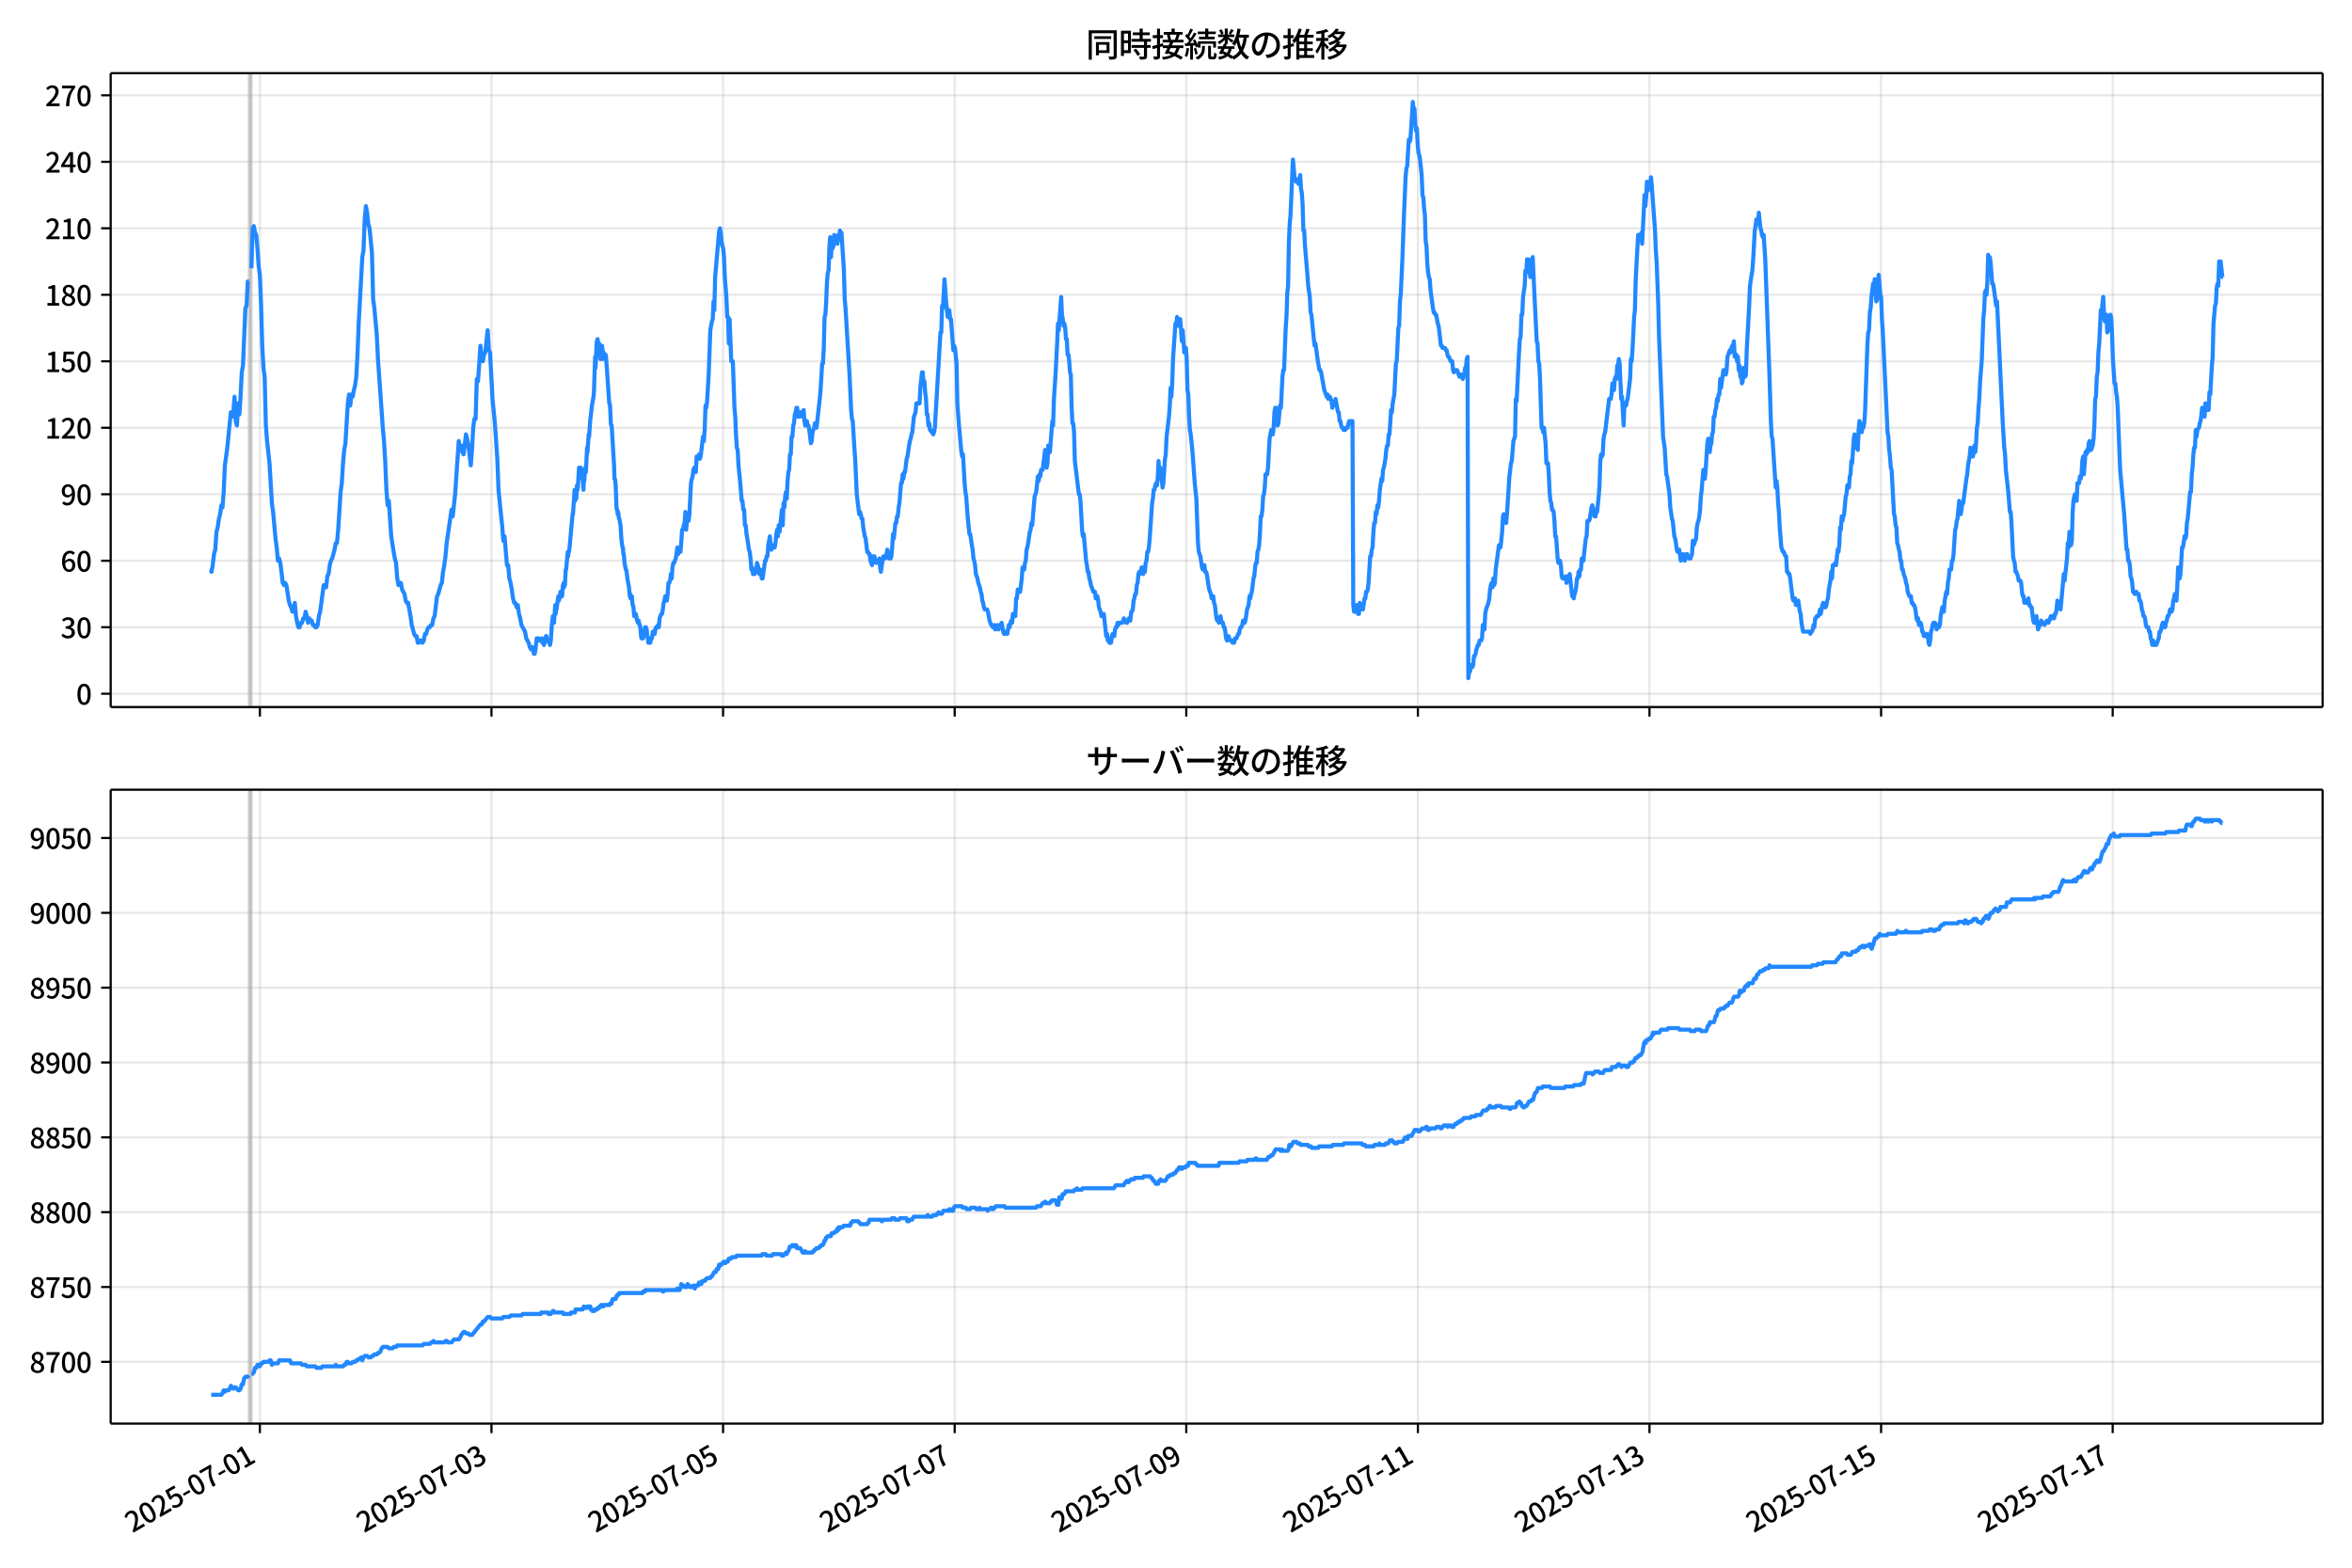 <!DOCTYPE svg  PUBLIC '-//W3C//DTD SVG 1.1//EN'  'http://www.w3.org/Graphics/SVG/1.1/DTD/svg11.dtd'>
<svg version="1.1" viewBox="0 0 864 576" xmlns="http://www.w3.org/2000/svg" xmlns:xlink="http://www.w3.org/1999/xlink">
 <defs>
  <style type="text/css">*{stroke-linejoin: round; stroke-linecap: butt}</style>
 </defs>
 <g id="aa">
  <g id="ab">
   <path d="m0 576h864v-576h-864z" fill="#fff"/>
  </g>
  <g id="ac">
   <g id="ad">
    <path d="m40.66 259.78h812.54v-232.9h-812.54z" fill="#fff"/>
   </g>
   <g id="ae">
    <path d="m91.474 259.78h.886v-232.9h-.886z" clip-path="url(#c)" fill="#808080" opacity=".3" stroke="#808080"/>
   </g>
   <g id="af">
    <g id="ag">
     <g id="ah">
      <path d="m95.462 259.78v-232.9" clip-path="url(#c)" fill="none" stroke="#b0b0b0" stroke-linecap="square" stroke-opacity=".3" stroke-width=".8"/>
     </g>
     <g id="ai">
      <defs>
       <path id="e" d="m0 0v3.5" stroke="#000" stroke-width=".8"/>
      </defs>
      <use x="95.462" y="259.778" stroke="#000000" stroke-width=".8" xlink:href="#e"/>
     </g>
    </g>
    <g id="aj">
     <g id="ak">
      <path d="m180.54 259.78v-232.9" clip-path="url(#c)" fill="none" stroke="#b0b0b0" stroke-linecap="square" stroke-opacity=".3" stroke-width=".8"/>
     </g>
     <g id="al">
      <use x="180.54" y="259.778" stroke="#000000" stroke-width=".8" xlink:href="#e"/>
     </g>
    </g>
    <g id="am">
     <g id="an">
      <path d="m265.62 259.78v-232.9" clip-path="url(#c)" fill="none" stroke="#b0b0b0" stroke-linecap="square" stroke-opacity=".3" stroke-width=".8"/>
     </g>
     <g id="ao">
      <use x="265.619" y="259.778" stroke="#000000" stroke-width=".8" xlink:href="#e"/>
     </g>
    </g>
    <g id="ap">
     <g id="aq">
      <path d="m350.7 259.78v-232.9" clip-path="url(#c)" fill="none" stroke="#b0b0b0" stroke-linecap="square" stroke-opacity=".3" stroke-width=".8"/>
     </g>
     <g id="ar">
      <use x="350.697" y="259.778" stroke="#000000" stroke-width=".8" xlink:href="#e"/>
     </g>
    </g>
    <g id="as">
     <g id="at">
      <path d="m435.78 259.78v-232.9" clip-path="url(#c)" fill="none" stroke="#b0b0b0" stroke-linecap="square" stroke-opacity=".3" stroke-width=".8"/>
     </g>
     <g id="au">
      <use x="435.776" y="259.778" stroke="#000000" stroke-width=".8" xlink:href="#e"/>
     </g>
    </g>
    <g id="av">
     <g id="aw">
      <path d="m520.85 259.78v-232.9" clip-path="url(#c)" fill="none" stroke="#b0b0b0" stroke-linecap="square" stroke-opacity=".3" stroke-width=".8"/>
     </g>
     <g id="ax">
      <use x="520.855" y="259.778" stroke="#000000" stroke-width=".8" xlink:href="#e"/>
     </g>
    </g>
    <g id="ay">
     <g id="az">
      <path d="m605.93 259.78v-232.9" clip-path="url(#c)" fill="none" stroke="#b0b0b0" stroke-linecap="square" stroke-opacity=".3" stroke-width=".8"/>
     </g>
     <g id="ba">
      <use x="605.933" y="259.778" stroke="#000000" stroke-width=".8" xlink:href="#e"/>
     </g>
    </g>
    <g id="bb">
     <g id="bc">
      <path d="m691.01 259.78v-232.9" clip-path="url(#c)" fill="none" stroke="#b0b0b0" stroke-linecap="square" stroke-opacity=".3" stroke-width=".8"/>
     </g>
     <g id="bd">
      <use x="691.012" y="259.778" stroke="#000000" stroke-width=".8" xlink:href="#e"/>
     </g>
    </g>
    <g id="be">
     <g id="bf">
      <path d="m776.09 259.78v-232.9" clip-path="url(#c)" fill="none" stroke="#b0b0b0" stroke-linecap="square" stroke-opacity=".3" stroke-width=".8"/>
     </g>
     <g id="bg">
      <use x="776.09" y="259.778" stroke="#000000" stroke-width=".8" xlink:href="#e"/>
     </g>
    </g>
   </g>
   <g id="bh">
    <g id="bi">
     <g id="bj">
      <path d="m40.66 254.89h812.54" clip-path="url(#c)" fill="none" stroke="#b0b0b0" stroke-linecap="square" stroke-opacity=".3" stroke-width=".8"/>
     </g>
     <g id="bk">
      <defs>
       <path id="f" d="m0 0h-3.5" stroke="#000" stroke-width=".8"/>
      </defs>
      <use x="40.66" y="254.892" stroke="#000000" stroke-width=".8" xlink:href="#f"/>
     </g>
     <g id="bl">
      <!-- 0 -->
      <g transform="translate(27.96 258.88) scale(.1 -.1)">
       <defs>
        <path id="a" transform="scale(.016)" d="m1830-90q-460 0-806 275-346 276-535 823-188 547-188 1366 0 820 188 1357 189 538 535 803 346 266 806 266 461 0 800-269 340-269 528-803 189-534 189-1354 0-819-189-1366-188-547-528-823-339-275-800-275zm0 589q237 0 422 185 186 186 288 599 103 413 103 1091 0 679-103 1082-102 403-288 582-185 180-422 180-236 0-422-180-186-179-292-582-105-403-105-1082 0-678 105-1091 106-413 292-599 186-185 422-185z"/>
       </defs>
       <use xlink:href="#a"/>
      </g>
     </g>
    </g>
    <g id="bm">
     <g id="bn">
      <path d="m40.66 230.46h812.54" clip-path="url(#c)" fill="none" stroke="#b0b0b0" stroke-linecap="square" stroke-opacity=".3" stroke-width=".8"/>
     </g>
     <g id="bo">
      <use x="40.66" y="230.462" stroke="#000000" stroke-width=".8" xlink:href="#f"/>
     </g>
     <g id="bp">
      <!-- 30 -->
      <g transform="translate(22.26 234.45) scale(.1 -.1)">
       <defs>
        <path id="m" transform="scale(.016)" d="m1715-90q-371 0-656 90t-503 240q-217 150-377 323l359 474q211-205 479-359 269-153 634-153 269 0 467 92 199 93 311 266t112 423q0 256-125 451t-429 300q-304 106-835 106v551q467 0 732 105 266 106 384 291 119 186 119 423 0 307-192 489-192 183-531 183-269 0-503-119-233-118-438-316l-384 460q282 256 614 413 333 157 737 157 422 0 748-144 327-144 512-413 186-269 186-659 0-403-221-685-221-281-592-422v-26q269-70 490-227t349-400 128-557q0-422-215-726-214-304-573-468-358-163-787-163z"/>
       </defs>
       <use xlink:href="#m"/>
       <use transform="translate(57)" xlink:href="#a"/>
      </g>
     </g>
    </g>
    <g id="bq">
     <g id="br">
      <path d="m40.66 206.03h812.54" clip-path="url(#c)" fill="none" stroke="#b0b0b0" stroke-linecap="square" stroke-opacity=".3" stroke-width=".8"/>
     </g>
     <g id="bs">
      <use x="40.66" y="206.032" stroke="#000000" stroke-width=".8" xlink:href="#f"/>
     </g>
     <g id="bt">
      <!-- 60 -->
      <g transform="translate(22.26 210.02) scale(.1 -.1)">
       <defs>
        <path id="w" transform="scale(.016)" d="m1971-90q-339 0-634 144-294 144-518 435-224 292-352 733-128 442-128 1044 0 678 147 1161 148 483 397 784 250 301 570 445t665 144q397 0 688-147 292-147 490-359l-403-448q-128 154-327 253-198 99-409 99-307 0-567-182-259-182-413-605-153-422-153-1145 0-608 115-1002t326-589q212-195 493-195 212 0 375 121 163 122 259 343t96 522q0 300-90 511-89 212-259 320-169 109-419 109-211 0-451-134t-458-461l-25 538q134 192 313 323t374 201q196 71 375 71 397 0 694-163 298-163 467-490 170-326 170-825 0-468-195-817-195-348-512-544-317-195-701-195z"/>
       </defs>
       <use xlink:href="#w"/>
       <use transform="translate(57)" xlink:href="#a"/>
      </g>
     </g>
    </g>
    <g id="bu">
     <g id="bv">
      <path d="m40.66 181.6h812.54" clip-path="url(#c)" fill="none" stroke="#b0b0b0" stroke-linecap="square" stroke-opacity=".3" stroke-width=".8"/>
     </g>
     <g id="bw">
      <use x="40.66" y="181.602" stroke="#000000" stroke-width=".8" xlink:href="#f"/>
     </g>
     <g id="bx">
      <!-- 90 -->
      <g transform="translate(22.26 185.59) scale(.1 -.1)">
       <defs>
        <path id="l" transform="scale(.016)" d="m1562-90q-410 0-708 150-297 151-502 356l403 461q141-160 346-256t422-96q224 0 425 102 202 103 352 333 151 230 237 614 87 384 87 941 0 589-115 970t-323 563-496 182q-205 0-372-118-166-118-262-336t-96-525q0-301 86-512 87-211 259-323 173-112 417-112 224 0 460 141 237 141 448 461l32-544q-134-180-313-314t-371-208-384-74q-391 0-689 166-297 167-467 496-169 330-169 823 0 467 195 816t515 541 698 192q339 0 636-138 298-137 519-419 221-281 349-710t128-1018q0-691-141-1187t-391-807q-249-310-563-461-313-150-652-150z"/>
       </defs>
       <use xlink:href="#l"/>
       <use transform="translate(57)" xlink:href="#a"/>
      </g>
     </g>
    </g>
    <g id="by">
     <g id="bz">
      <path d="m40.66 157.17h812.54" clip-path="url(#c)" fill="none" stroke="#b0b0b0" stroke-linecap="square" stroke-opacity=".3" stroke-width=".8"/>
     </g>
     <g id="ca">
      <use x="40.66" y="157.172" stroke="#000000" stroke-width=".8" xlink:href="#f"/>
     </g>
     <g id="cb">
      <!-- 120 -->
      <g transform="translate(16.56 161.16) scale(.1 -.1)">
       <defs>
        <path id="j" transform="scale(.016)" d="m544 0v608h1037v3277h-845v467q333 58 579 147 247 90 451 218h557v-4109h915v-608h-2694z"/>
        <path id="b" transform="scale(.016)" d="m282 0v429q697 621 1164 1136 468 515 701 956 234 442 234 826 0 256-87 451-86 196-262 301-176 106-445 106-275 0-506-151-230-150-422-368l-416 410q301 333 637 518 336 186 803 186 429 0 749-176t496-493 176-745q0-455-224-919t-615-935q-390-470-889-950 186 20 394 36t374 16h1184v-634h-3046z"/>
       </defs>
       <use xlink:href="#j"/>
       <use transform="translate(57)" xlink:href="#b"/>
       <use transform="translate(114)" xlink:href="#a"/>
      </g>
     </g>
    </g>
    <g id="cc">
     <g id="cd">
      <path d="m40.66 132.74h812.54" clip-path="url(#c)" fill="none" stroke="#b0b0b0" stroke-linecap="square" stroke-opacity=".3" stroke-width=".8"/>
     </g>
     <g id="ce">
      <use x="40.66" y="132.743" stroke="#000000" stroke-width=".8" xlink:href="#f"/>
     </g>
     <g id="cf">
      <!-- 150 -->
      <g transform="translate(16.56 136.73) scale(.1 -.1)">
       <defs>
        <path id="h" transform="scale(.016)" d="m1715-90q-365 0-653 90t-506 237q-217 147-383 307l352 480q134-134 294-246t361-183q202-70 452-70 262 0 473 118 212 119 333 346 122 227 122 541 0 460-247 716-246 256-649 256-224 0-384-64t-365-198l-365 237 141 2240h2387v-627h-1747l-109-1204q154 77 307 118 154 42 340 42 397 0 723-160t518-490q192-329 192-847 0-519-224-887t-586-560q-361-192-777-192z"/>
       </defs>
       <use xlink:href="#j"/>
       <use transform="translate(57)" xlink:href="#h"/>
       <use transform="translate(114)" xlink:href="#a"/>
      </g>
     </g>
    </g>
    <g id="cg">
     <g id="ch">
      <path d="m40.66 108.31h812.54" clip-path="url(#c)" fill="none" stroke="#b0b0b0" stroke-linecap="square" stroke-opacity=".3" stroke-width=".8"/>
     </g>
     <g id="ci">
      <use x="40.66" y="108.313" stroke="#000000" stroke-width=".8" xlink:href="#f"/>
     </g>
     <g id="cj">
      <!-- 180 -->
      <g transform="translate(16.56 112.3) scale(.1 -.1)">
       <defs>
        <path id="k" transform="scale(.016)" d="m1830-90q-441 0-787 163-345 164-547 448-202 285-202 650 0 314 122 557t314 419 403 291v32q-256 186-442 458-185 272-185 643 0 365 176 640t480 425q304 151 694 151 410 0 704-160t457-439q164-278 164-649 0-237-96-448t-234-381q-137-169-291-278v-32q218-115 397-285 179-169 288-406t109-557q0-346-189-628-189-281-532-448-342-166-803-166zm314 2708q205 198 310 419 106 221 106 464 0 211-83 384t-247 272q-163 99-393 99-288 0-480-183-192-182-192-502 0-256 134-429 135-172 359-294t486-230zm-294-2170q236 0 418 89 183 90 285 253 103 164 103 388 0 211-90 367-89 157-246 272-157 116-368 215t-454 195q-244-173-398-426-153-252-153-553 0-237 118-416 119-179 324-282 205-102 461-102z"/>
       </defs>
       <use xlink:href="#j"/>
       <use transform="translate(57)" xlink:href="#k"/>
       <use transform="translate(114)" xlink:href="#a"/>
      </g>
     </g>
    </g>
    <g id="ck">
     <g id="cl">
      <path d="m40.66 83.883h812.54" clip-path="url(#c)" fill="none" stroke="#b0b0b0" stroke-linecap="square" stroke-opacity=".3" stroke-width=".8"/>
     </g>
     <g id="cm">
      <use x="40.66" y="83.883" stroke="#000000" stroke-width=".8" xlink:href="#f"/>
     </g>
     <g id="cn">
      <!-- 210 -->
      <g transform="translate(16.56 87.868) scale(.1 -.1)">
       <use xlink:href="#b"/>
       <use transform="translate(57)" xlink:href="#j"/>
       <use transform="translate(114)" xlink:href="#a"/>
      </g>
     </g>
    </g>
    <g id="co">
     <g id="cp">
      <path d="m40.66 59.453h812.54" clip-path="url(#c)" fill="none" stroke="#b0b0b0" stroke-linecap="square" stroke-opacity=".3" stroke-width=".8"/>
     </g>
     <g id="cq">
      <use x="40.66" y="59.453" stroke="#000000" stroke-width=".8" xlink:href="#f"/>
     </g>
     <g id="cr">
      <!-- 240 -->
      <g transform="translate(16.56 63.438) scale(.1 -.1)">
       <defs>
        <path id="x" transform="scale(.016)" d="m2170 0v3072q0 192 12 457 13 266 20 458h-26q-90-179-183-365-92-185-195-364l-921-1415h2579v-576h-3328v493l1875 2957h858v-4717h-691z"/>
       </defs>
       <use xlink:href="#b"/>
       <use transform="translate(57)" xlink:href="#x"/>
       <use transform="translate(114)" xlink:href="#a"/>
      </g>
     </g>
    </g>
    <g id="cs">
     <g id="ct">
      <path d="m40.66 35.023h812.54" clip-path="url(#c)" fill="none" stroke="#b0b0b0" stroke-linecap="square" stroke-opacity=".3" stroke-width=".8"/>
     </g>
     <g id="cu">
      <use x="40.66" y="35.023" stroke="#000000" stroke-width=".8" xlink:href="#f"/>
     </g>
     <g id="cv">
      <!-- 270 -->
      <g transform="translate(16.56 39.008) scale(.1 -.1)">
       <defs>
        <path id="i" transform="scale(.016)" d="m1235 0q32 646 109 1187t224 1024 384 941 576 938h-2208v627h3027v-455q-409-512-665-989-256-476-397-969t-205-1053-90-1251h-755z"/>
       </defs>
       <use xlink:href="#b"/>
       <use transform="translate(57)" xlink:href="#i"/>
       <use transform="translate(114)" xlink:href="#a"/>
      </g>
     </g>
    </g>
   </g>
   <g id="cw">
    <path d="m77.594 209.29.084.814.074-.814.307-.814.157-1.629.418-3.257.442-1.629.445-6.515.442-1.629.459-3.257.441-1.629.444-3.257.418.814.443-5.7.443-9.772.886-6.515.886-8.958.443-4.072.443 1.629.443-1.629.443-5.7.443 8.958.443 1.629.443-8.143.443 4.072.443-6.515.443-8.958.443-2.443.886-21.173.443-.814.443-8.958h.443m.886-4.886.443-14.658.443-.814.443 2.443.443.814.443 4.886.443 6.515.443 3.257.443 10.586.443 15.472.443 8.143.443 3.257.443 17.915.443 5.7.886 8.143.886 14.658.443 3.257.886 9.772.443 3.257.443 4.886.443-.814.443 1.629.886 7.329.443.814.443-.814.443.814.886 5.7.443 1.629.443.814.443 1.629.443-.814.443-2.443.443 4.886.443 2.443.443 1.629h.443l.443-1.629h.443l.443-1.629h.443l.443-2.443.443 1.629.443 2.443.443-1.629.443.814h.443l.443 1.629h.443l.443.814h.443l.443-.814.443-3.257.443-1.629 1.329-9.772.443.814h.443l.443-4.072.443-.814.443-3.257.443-1.629.443-.814.886-3.257.443-2.443h.443l.443-4.886.886-13.844.443-3.257.443-7.329.443-4.886.443-2.443.886-14.658.443-3.257.443 4.072.443-4.072.443.814.443-2.443.443-1.629.443-3.257.443-8.143.443-11.401 1.329-24.43.443-2.443.443-11.401.443-4.886.443 2.443.443 4.072.443 1.629.886 8.958.443 17.101.443 3.257.886 9.772.443 8.958 1.772 25.244.443 4.886.443 7.329.443 10.586.443 5.7.443-1.629.886 13.029.886 5.7.443 2.443.443 1.629.443 5.7.443 2.443.443-.814h.443l.443 2.443.886 1.629.443 2.443.443.814h.443l.886 4.886.443 3.257.886 3.257.443.814h.443l.443 2.443h.443l.443-.814h.443l.443.814.443-.814.443-2.443h.443l.443-1.629.443-.814h.443l.443-.814h.443l.443-2.443.443-.814.886-7.329.443-.814.886-3.257.443-.814.443-4.072.443-2.443.443-3.257.443-4.886 1.772-12.215.443 2.443.886-8.143 1.329-19.544.443 3.257.443-1.629.443 2.443.443.814.886-7.329.443 1.629.443 2.443.886 7.329.443-5.7.443-8.143.443-3.257h.443l.443-14.658.443.814.886-13.029.443 4.072.443 1.629.443-2.443.443-.814.886-8.143.443 7.329.443.814.886 17.101.886 8.958.886 13.029.443 11.401.886 8.958.443 4.072.443 5.7.443-1.629.886 10.586h.443l.443 4.886.443 1.629.443 2.443.443 3.257.443 1.629h.443l.443 1.629.443-.814.443 3.257.443 1.629.443 2.443 1.329 2.443.443 2.443.886 1.629.443 1.629.443.814.443-.814.591 2.443h.295l.295-1.629.443-4.072h.295l.148.814.148-.814.148.814h1.034l.148-.814.148 1.629h.148l.148-.814.295 1.629.148-.814h.148l.148-1.629.148.814.148-1.629h.148l.295 1.629h.591l.148.814h.148l.148.814.295-1.629.443-6.515.148-.814.148-1.629h.295l.148 2.443.443-6.515.148 3.257.148-1.629h.148l.148-.814.295-2.443.295-1.629.148 1.629.148-.814h.148l.148-.814.148-1.629h.295l.148 1.629h.148l.295-4.072h.148l.148-.814.148 1.629.148-1.629.148.814.295-5.7h.148l.591-6.515.148 1.629.148-1.629h.148l.148-.814 1.182-13.029h.148l.591-8.958.148 4.072.148-2.443h.148l.148 1.629.148-1.629.148-3.257.148 1.629.148-.814.443-7.329.295 1.629.148-1.629h.148l.148.814.148 2.443h.148l.148.814h.148l.295 4.072.148-4.072.148.814.295-4.886.295 1.629.443-8.958.148 1.629.443-6.515.148.814.443-6.515.148-.814.443-4.072.591-3.257.148-1.629.295-8.958.148-4.072.148 4.072.443-9.772.148.814.148-1.629.443 2.443.148-.814.443 5.7.148-4.886.295 2.443.148-2.443.148.814.148 4.072.295-2.443.148.814h.591l.148.814.295 4.072.886 13.029h.148l.148.814.295 6.515.148.814h.148l.886 14.658.148 4.886h.148l.148.814.148 1.629.295 8.143.148.814h.148l.148 1.629.148-.814.148.814.148 1.629h.148l.443 2.443.295 4.886.295 2.443.148.814h.148l.148 2.443h.148l.295 3.257.443 2.443h.148l.148.814.295 2.443.591 3.257.295 3.257.148-.814.148 1.629.148-.814h.295l.295 3.257h.148l.148.814.295 3.257h.295l.148-.814h.148l.443 2.443h.148l.148.814.148-.814h.148l.295 1.629h.148l.148.814.295 3.257.148.814h.295l.148-.814.148.814.295-2.443h.148l.295-1.629.148.814.148-.814.148.814h.148l.148 2.443h.148l.295 2.443h.739l.295-1.629h.295l.295-2.443h.295l.148.814h.295l.148-1.629h.148l.148-.814h.443l.295-.814.295.814.295-3.257.591-1.629h.295l.295-1.629.295-2.443.295-.814.295-1.629.591 1.629.295-2.443.295-4.072h.295l.295-.814.295-2.443.295 1.629.295-4.072.295-1.629h.295l.591-1.629.295-1.629.295-2.443.295 2.443.295-1.629.295.814h.295l.591-8.143h.295l.295-1.629.295-.814.295-4.072.295 6.515.295-3.257h.591l.295-2.443.591-11.401.295-1.629.295-.814.295-2.443.295-.814.591 1.629.295-5.7.295.814h.295l.295-1.629.295 1.629.295-.814.886-7.329.295 1.629.295-4.072.295-8.958.295.814.295-2.443.591-9.772.591-16.287.591-3.257.295-.814.295-6.515.295 3.257.295-12.215 1.477-17.101.295-.814.295 1.629.295 3.257.295 1.629.295.814.295 3.257.295 7.329.591 7.329.295 7.329h.295l.295 9.772.295-8.958.591 15.472h.591l.591 17.101.295 3.257.295 7.329.295 4.072.295.814.295 5.7.591 5.7.591 7.329h.295l.295 3.257h.295l.295 5.7h.295l.295 3.257.295 1.629.591 4.072.295.814.295 2.443.295 4.072.295-.814.295 2.443h.591l.295-.814h.295l.295-3.257.295.814.591 3.257.295-1.629.591 3.257h.295l.886-6.515h.295l.295-1.629h.295l.295-4.072.591-3.257.295 3.257.295 1.629.591-1.629h.295l.295.814.295-1.629.295-3.257.295-1.629.295 2.443.295-4.072.295 2.443.886-8.143.295 5.7.295-8.143.295 1.629.295-4.072.295-1.629.295 2.443.295-6.515.295-3.257.295-.814.295-5.7h.295l.295-6.515h.295l.295-4.072.295-.814.295-3.257.295-.814.295-1.629h.295l.295 3.257.295-1.629.295 1.629.295-1.629h.591l.295 1.629.295-2.443.295 4.072.295 1.629h.295l.295-1.629.295 1.629h.295l.295 1.629.591 4.886.295-.814.295-3.257.591-1.629.295-1.629.591 1.629 1.182-10.586.295-3.257.591-9.772h.295l.295-5.7.295-11.401.295-.814.295-4.886.295-7.329.295-3.257.295-.814.295-8.958.295-3.257.295 7.329.295-5.7.295 2.443.295-.814.295-4.072.295 2.443.591-1.629.295 2.443.295-3.257.295 1.629.295-3.257.295.814h.295l.886 13.844.295 10.586.295 3.257 1.477 24.43.591 13.029.295 3.257.295.814.591 9.772.295 4.072.591 13.029.886 7.329.295-.814.295.814.295 1.629h.295l.295 3.257.591 3.257.295.814.591 4.886h.295l.295.814h.295l.295 2.443.591 1.629.295-3.257.295.814.295-.814.295 1.629.295.814.295-.814h.591l.295-.814.295 3.257.295 1.629.591-4.072.295-1.629h.295l.295.814.591-1.629.295-1.629.591 3.257.295-1.629.295 1.629.295-.814.295-3.257.295-4.886.295 1.629.591-5.7h.295l.295-2.443h.295l.295-3.257.295-1.629.591-7.329h.295l.295-3.257.295 1.629.295-2.443h.295l.591-4.886.295-.814.591-4.072.295-1.629.295-.814.295-1.629.295-.814.591-5.7.591-1.629.295-3.257h1.182l.295-5.7.591-5.7h.295l.295 4.072.295-.814.295 4.072.295 2.443.295 5.7h.295l.295 4.072.295-.814.295 2.443h.295l.295.814h.295l.295.814.295-.814.295-1.629 2.068-35.016h.295l.295-9.772.295.814.591-10.586.591 8.143.591 5.7.295-.814.295-1.629.295 3.257h.295l.886 11.401.295-1.629.295.814.591 5.7.295 14.658.591 8.143.886 9.772.295 1.629.295-.814.591 10.586.295 3.257.295 1.629.591 8.143.591 5.7h.295l.591 4.072.295 1.629.295 3.257.295.814.295 1.629.295 3.257.591 1.629.295 1.629.591 1.629.295 1.629.295.814.295 2.443.295.814.295 1.629.295.814h.886l.295.814.591 3.257.591 1.629h.295l.295.814h.295l.295-.814.295 1.629.295-.814h.295l.295-.814.295 1.629.591-1.629.295.814.295-1.629.591 3.257.295.814h.295l.295-.814h.295l.295.814.591-3.257.295.814.295-1.629.295-.814.295.814.295-3.257.295.814h.591l.295-6.515h.295l.295-3.257.295.814h.591l.591-4.886.295-4.072h.295l.295.814.295-2.443.295-.814.295-4.072.295-.814.295-1.629.591-4.072.295-.814.295-2.443.295.814.886-10.586.591-1.629.591-5.7.295 1.629.295-2.443.295.814.295-2.443h.591l.886-7.329.295 2.443.295 4.072.295-1.629.295-6.515.295 2.443h.295l.886-11.401.295 1.629.295-9.772.591-8.958.591-11.401.295-7.329.295 2.443.886-12.215.295 6.515.295 1.629.295 2.443.295-.814.295 1.629.295 4.072h.295l.295 5.7h.295l.295 2.443.295 4.072.295.814.295 12.215.295 5.7h.295l.295 3.257.295 10.586 1.477 12.215h.295l.295 2.443.591 10.586.295 2.443.295-.814.886 9.772.295 1.629.295 2.443h.295l.295 2.443.295.814.295 1.629.886 2.443h.591l.295 2.443.295-.814h.295l.295 1.629.295 2.443.591 1.629.295 1.629h.295l.295-.814h.295l.886 8.143.295-.814.295 2.443h.295l.295.814h.591l.295-2.443.295-.814.295.814h.295l.295-2.443.295-.814h.295l.295-1.629.295.814.295-.814h1.182l.591-1.629.295.814h.295l.295.814h.295l.591-1.629h.295l.295.814.295-3.257h.295l.295-.814.295-3.257.295-.814.295-1.629h.295l.295-3.257.295-.814.295-3.257.295-.814.295.814.295-.814.295-1.629h.295l.295 2.443.295-1.629.295.814.295-3.257.295-.814.295-3.257h.295l.295-1.629.295-3.257.886-13.029.295-1.629.295-3.257h.295l.295-1.629.295-.814.295.814.295-2.443.295-6.515.295 4.886.295-2.443.295 1.629.591 5.7.295-1.629.591-8.958.295-1.629.295-6.515.886-7.329.295-4.072.295-6.515.295 3.257.295-4.886.295-8.958.886-13.029.295.814.295-3.257.295 3.257.295-2.443.295.814.295-.814.591 8.143.295-4.072.591 8.143.295-1.629h.295l.295 4.072.295 11.401.295 1.629.295 8.143.295 4.886.295 1.629.591 5.7.591 8.143.295 4.072.591 5.7.591 16.287.295 3.257.591 1.629.591 4.072.295.814h.295l.295-1.629.295 2.443h.295l.295.814.591 4.072.295 1.629.591 1.629.295 1.629h.295l.295-.814.295 2.443.295.814.591 4.886.295.814.295-.814.295 1.629.295-1.629.295-.814.295 1.629.295.814h.295l.295 1.629h.295l.295 1.629.295 2.443.295.814.591-1.629.591 1.629h.591l.295.814h.591l.295-1.629h.591l.591-1.629h.295l.295-1.629.295-.814h.295l.295-.814.295-1.629h.295l.295.814.295-.814.591-4.072.591-1.629.295-3.257.295.814.295-1.629.295-.814.591-4.886.295-.814.295-3.257.295-1.629h.295l.295-4.072.295-.814.295-1.629.295-4.072.295-6.515h.295l.295-2.443.295-4.886.295-.814.295-2.443.295-4.886h.591l.295-2.443.591-10.586.591-3.257h.295l.295 1.629.295-2.443.295-5.7.295-1.629h.295l.295 4.072.295 2.443.295-.814.591-6.515.295.814.591-11.401.295-2.443h.295l.591-15.472.295-4.072.295-8.958.295-2.443.295-16.287.295-6.515.295-3.257.886-20.358.591 6.515.591 1.629.295-.814h.295l.295 1.629.591-3.257.295 4.886.295 1.629.295 4.072.295 9.772h.295l.295 5.7.886 10.586.295 4.072.591 4.072.295 5.7.295.814.886 8.958.295 2.443.295-.814.886 6.515.591 3.257h.295l.295.814 1.182 6.515.886 2.443.295-.814.295 1.629.295-.814h.295l.591 1.629.295 2.443.295-1.629.295.814.295-.814.295-1.629.886 4.886h.295l.295 3.257h.295l.295 1.629.295.814h.295l.295.814h.591l.295-.814h.591l.295-1.629.295-.814h.295l.295.814.295-.814h.295l.295 67.589.295 2.443h.295l.295-1.629.295-.814.295 2.443.295.814h.295l.295-4.072.295.814.295 1.629.295-.814.295.814.591-4.072h.295l.295-2.443h.295l.295-.814.295-2.443.591-9.772h.295l.295-2.443.295-.814.295-5.7.295-3.257h.295l.295-4.072.295.814.295-3.257.295.814.295-2.443.295-4.072.591-4.072.295.814.295-4.072.295-.814.591-3.257.295-3.257.295-1.629h.295l.295-4.072h.295l.591-8.958.295.814.295-3.257.591-3.257.591-11.401.295-.814.591-12.215.295-.814.295-8.958.295-2.443.591-13.029.591-16.287.591-13.844.295-3.257.295-.814.591-9.772.295.814.295-.814.886-13.844.295 3.257.295-.814.295 5.7.295 2.443.295-.814.295 5.7.295 3.257.295.814.295 1.629.591 5.7.295 7.329.295.814.295 4.072.295 2.443.295 9.772.295 1.629.295 6.515.295 3.257.295 1.629.295.814.295 4.072.886 6.515.295 1.629h.295l.295.814h.295l.591 3.257.295.814.886 7.329h.295l.295.814h.886l.295.814h.295l.295 1.629.295.814h.295l.591 1.629h.591l.295 3.257.295.814.295-.814h.886l.886 2.443.295-.814h.295l.591 1.629.591-1.629.295-2.443h.295l.295-3.257.295-.814.295 118.08.295-2.443h.295l.295-1.629.295-.814.295.814.295-.814.295-3.257h.295l.295-.814.295-1.629.591-1.629h.295l.295-1.629h.591l.295-.814.295-4.886h.295l.295 1.629.295-5.7.295-1.629.886-2.443.295-1.629.295-3.257.295-1.629.295-.814.295 1.629.295-3.257.295 2.443.295-.814.295-4.886 1.182-8.958h.295l.295.814.591-5.7.295-5.7.295-.814.295 2.443.295-.814.295 1.629.295-3.257.886-13.844.591-4.886.295-.814.591-7.329.591-1.629.295-13.844.295.814.886-17.915.295-4.886.295-.814.295-8.143h.295l.295-6.515.591-4.072.295-5.7.295.814.295-4.886.295.814.295-.814.295 4.072.295 2.443.295-4.072h.295l.295-3.257.591 13.029.886 17.915.295.814.295 6.515.295.814.295 4.886.591 18.73h.295l.295 1.629.295-1.629.591 5.7.295 7.329h.591l.295 4.072.295 6.515.295 3.257.295.814.295 2.443h.295l.295.814.295 3.257.295 5.7h.295l.591 8.143.295 1.629h.295l.295-.814.295 1.629.295 4.072.295.814h.886l.295-.814.295 2.443.295-.814h.295l.295-1.629.295-.814.886 8.143h.295l.295.814.295-1.629.295-.814.295-1.629.295-3.257h.295l.295-2.443.295 1.629.295-2.443h.295l.295-4.072.295.814h.295l.591-5.7.295-2.443.295-.814.295-5.7h.591l.295-.814.591-4.072.295-.814.295.814.295 2.443.295.814h.295l.295-1.629h.295l.591-5.7.295-4.072.295-8.958.295-2.443.295.814.295-.814.295-5.7.295-1.629.295-.814 1.477-12.215h.591l.295-1.629.295-4.072.295 1.629.295.814.295-4.072.295-.814.295.814.295-4.886h.295l.295-2.443.295 1.629.591 13.029.295-.814.591 10.586.295-8.143.295.814h.295l.295-1.629.295-.814.886-7.329.295-7.329.295.814.295-4.072.591-12.215.295-2.443.295-11.401.886-16.287h.295l.295 1.629.295-.814.295-1.629.295 4.072.886-17.915.295 4.072.295-3.257.295-5.7.295 3.257.886-2.443.295-2.443.295 3.257.591 8.143.591 8.143.295 7.329.295 4.072.591 15.472.295 12.215 1.477 36.645.591 4.072.591 9.772.295.814.886 6.515.295 4.886.591 4.072.295.814.591 5.7.295.814.295 1.629.295 2.443.295.814h.295l.295-.814.591 4.072.886-2.443.295 1.629.295.814.295-1.629.295-.814h.295l.591 1.629h.591l.591-1.629.295-4.886.295 1.629.886-2.443.295-4.072.295-1.629.295-.814.295-1.629.295-2.443.295-4.886.295-2.443.591-7.329.295 2.443.295.814.295-3.257.591-9.772.295-1.629h.295l.295 4.886.295-2.443.295-.814.295-3.257.295-.814.295-5.7h.295l.295-2.443.295-.814.295-3.257.295.814.295-2.443h.295l.295-5.7.295 3.257.886-6.515h.295l.295 1.629h.295l.295-1.629.295-4.886.886-2.443.295.814.295-1.629.295-.814h.295l.295-1.629.295 5.7.295-.814h.295l.295 2.443.295-1.629.295 4.886.295-1.629.295 4.072.295-.814.295 3.257.295-.814.295-4.886.295 3.257h.295l.295-.814.295-8.958.886-16.287.295-7.329.591-4.072.295-1.629.295-4.072.591-10.586.295-1.629.295-2.443h.295l.295 1.629.295-4.072.591 5.7.295.814.295 1.629.295.814.295-.814.591 8.958 1.477 40.716.591 18.73.295 5.7.295.814 1.182 17.915.295-2.443.295 2.443.295 5.7.295 3.257.295 5.7.591 7.329.591 1.629h.295l.591 1.629h.295l.295 5.7h.295l.295.814h.295l.295 1.629.886 7.329.295.814.295-.814h.295l.295 2.443.295-.814h.295l.295-.814.591 4.072.295.814.295 3.257.591 3.257h2.363l.295.814.295-.814h.295l.295-.814.295-1.629.295.814.295-3.257h.295l.295-.814h.591l.295-.814.295-1.629.295 1.629.591-3.257.295-.814.591 1.629h.295l.295-.814.295-1.629.295-.814.295-3.257.591-3.257.295-3.257.295 2.443.295-4.886h.591l.295-.814.295.814.591-5.7.295.814.295-2.443.295-6.515.295.814.295-4.886.295 1.629.295-1.629.295-.814.591-6.515.295-.814.295-3.257.295.814h.295l.295-4.072.295-.814.295-4.886.295.814.591-8.958.295-1.629.295 4.886.295-1.629.295.814.295 1.629.295-7.329.295-3.257.295.814.295 2.443.295.814.295-2.443.295.814.295-1.629.295-4.072.886-25.244.295-4.072.295-.814.295-6.515.295-1.629.295-4.072.591-4.886.295 3.257.295-4.886.591 8.143.295-.814.295-6.515.295-2.443.591 7.329.295.814.295 8.143.295 4.072 1.772 37.459.295 1.629.295 4.886.295 2.443.295 4.072.295.814.886 16.287.295.814.295 3.257.295.814.295 5.7.295.814.295 1.629.295.814.295 3.257h.295l.295 3.257h.295l.295 1.629.591 1.629.295 1.629.295.814.295 2.443.591 1.629h.591l.295 2.443h.295l.295.814h.295l.295.814.295 1.629.295 2.443.295.814.295-.814.295 2.443.295-.814h.295l.295.814.295 2.443h.295l.295 1.629h.886l.295-.814.295.814.295 2.443.295.814.295-1.629.295-3.257.295-.814.295-1.629.295-.814.295.814.295-.814.295.814.295 1.629.295-1.629h.295l.295.814.295-.814.295-3.257.591-3.257.295 1.629h.295l.295-4.072.591-3.257.295.814.295-4.072.295-1.629.295-3.257h.591l.295-3.257h.295l.295-2.443.591-8.958.295-.814.295-2.443.295-.814.591-6.515.295 3.257.295 1.629.591-4.072h.295l1.182-8.958.295-1.629.295-3.257.591-3.257.295-3.257.295.814.295 1.629.295.814.295-1.629.295-2.443.295 2.443.295-3.257.295-5.7.295-1.629.295-5.7.295-3.257.295-6.515.591-7.329.591-15.472.295-3.257.295-6.515.295-.814.295 1.629.295-4.886.295-9.772.295 2.443.295-1.629.295 1.629.591 8.143h.295l.295 1.629.886 6.515.295-1.629 2.068 43.974.591 9.772.295 2.443.295 5.7.886 8.143.591 7.329h.295l.295 4.072.591 12.215.295 1.629.295.814.295 3.257h.295l.591 1.629.295 1.629h.591l.295.814.295 3.257.295 1.629h.295l.295 2.443.295-.814.295.814h.591l.295-1.629.295 2.443h.295l.295.814h.295l.591 4.886.295.814h.295l.295-1.629.295-.814.591 4.886.591-1.629h.295l.295-1.629.295.814h.591l.295.814.295-.814h.295l.295-.814.295.814h.295l.886-2.443.295.814h.295l.295-.814.295.814.295-1.629h.295l.295-1.629.295-3.257 1.182 3.257 1.182-13.029.295 2.443.886-8.143.295-5.7.295 1.629.295-5.7.295 1.629.295 3.257.295-1.629.295-10.586.295-4.072.295-1.629.295-.814h.295l.295 2.443.295-6.515h.591l.295-2.443.295.814.295-1.629.295-4.886.295-1.629.295 6.515.591-8.143.295.814.295-1.629.295.814.295-3.257.295-.814.295 3.257h.295l.591-1.629.295-2.443.295-4.886.295-9.772.295-.814.295-7.329.295-1.629.295-7.329.295-3.257.591-12.215.295 1.629.295-4.072.295-2.443.295 6.515.295 2.443h.295l.295-2.443.295 6.515.295-1.629.295.814.591-5.7.295 1.629.295 5.7.295 8.958.591 8.958h.295l.295 3.257.295 1.629.295 4.072.591 15.472.295 7.329 1.477 16.287.886 13.029h.295l.295 4.072h.295l.295 1.629.295 4.072.295.814.295 1.629.295 3.257h.295l.295.814h.295l.295-.814.295.814h.591l.295 2.443h.295l.295.814.295 2.443.295.814.295 1.629h.295l.295.814.295 2.443.295.814h.591l.295 1.629h.295l.295 2.443.295.814.295 1.629.295-1.629.295 1.629h.886l.886-2.443.295-2.443h.295l.295-.814.295-1.629.295-.814h.295l.295 1.629h.295l.295-1.629.295-.814.295-1.629h.295l.295-.814.295-1.629h.295l.295.814.295-.814.295-3.257.295-.814.295-1.629h.295l.295 2.443.295-4.886.295-7.329.295.814.295 3.257.295-1.629.591-9.772h.295l.295-1.629.295-2.443.295.814.295-.814.295-4.886.295-1.629.886-9.772h.295l.295-6.515.295-2.443.295-4.886.295-2.443h.295l.295-6.515.295 2.443.295-2.443.591-.814.295-1.629.295-.814.591-4.886h.295l.591 3.257.295-4.886.295.814h.295l.295 1.629h.295l.295-6.515.295.814.591-10.586.295-3.257.295-12.215.591-6.515.295-.814.295-5.7.295-1.629.295.814.295-8.958h.591l.591 5.7h.295v0" clip-path="url(#c)" fill="none" stroke="#28f" stroke-linecap="square" stroke-width="1.5"/>
   </g>
   <g id="cx">
    <path d="m40.66 259.78v-232.9" fill="none" stroke="#000" stroke-linecap="square" stroke-width=".8"/>
   </g>
   <g id="cy">
    <path d="m853.2 259.78v-232.9" fill="none" stroke="#000" stroke-linecap="square" stroke-width=".8"/>
   </g>
   <g id="cz">
    <path d="m40.66 259.78h812.54" fill="none" stroke="#000" stroke-linecap="square" stroke-width=".8"/>
   </g>
   <g id="da">
    <path d="m40.66 26.88h812.54" fill="none" stroke="#000" stroke-linecap="square" stroke-width=".8"/>
   </g>
   <g id="db">
    <!-- 同時接続数の推移 -->
    <g transform="translate(398.93 20.88) scale(.12 -.12)">
     <defs>
      <path id="v" transform="scale(.016)" d="m1587 3936h3232v-518h-3232v518zm320-1114h557v-2534h-557v2534zm301 0h2291v-2086h-2291v512h1734v1069h-1734v505zm-1683 2260h5113v-570h-4524v-5056h-589v5626zm4768 0h595v-4896q0-250-67-397t-227-218q-160-77-426-96t-675-19q-13 83-45 192t-77 218q-45 108-89 185 281-13 527-13 247 0 330 0 83 7 118 42 36 35 36 112v4890z"/>
      <path id="t" transform="scale(.016)" d="m2714 4672h3238v-525h-3238v525zm-244-1235h3712v-538h-3712v538zm20-1184h3635v-531h-3635v531zm1523 3155h595v-2310h-595v2310zm832-2451h589v-2823q0-230-61-364-61-135-227-199-167-70-423-86t-633-16q-20 121-78 285-57 163-121 284 275-6 509-9t310-3q77 6 106 28 29 23 29 93v2810zm-2023-1677 487 282q153-160 313-352t294-381q135-189 206-343l-519-313q-64 153-189 348-124 196-278 394-154 199-314 365zm-2086 3718h1619v-4281h-1619v544h1056v3187h-1056v550zm32-1843h1293v-537h-1293v537zm-320 1843h563v-4832h-563v4832z"/>
      <path id="u" transform="scale(.016)" d="m3866 5408h614v-870h-614v870zm-1479-653h3597v-518h-3597v518zm-230-1485h4e3v-518h-4e3v518zm825 922 519 102q64-160 121-342 58-182 96-352 39-170 45-304l-544-128q-6 134-42 313-35 180-83 365-48 186-112 346zm1856 109 589-71q-96-275-202-557-105-281-195-486l-518 77q58 147 122 329 64 183 118 372t86 336zm-2643-2106h3943v-518h-3943v518zm1408 685 602-115q-167-371-362-784t-390-797-362-685l-525 179q160 288 346 666t368 784 323 752zm-659-2157 358 403q352-102 733-240 381-137 752-304 371-166 697-336 327-169 558-329l-384-461q-218 160-532 336-313 176-685 345-371 170-755 323-384 154-742 263zm1894 1114 583-71q-122-550-353-944-230-393-604-662t-922-435q-547-167-1296-269-25 128-93 269-67 141-137 230 678 64 1168 192t819 349q330 221 531 550 202 330 304 791zm-4684 217q396 90 953 240 557 151 1120 311l77-544q-525-154-1053-311-528-156-963-284l-134 588zm121 2093h1965v-563h-1965v563zm819 1248h576v-5229q0-236-51-374t-192-208q-141-77-355-99-214-23-541-16-13 115-64 288t-109 294q205-6 381-6t234 0q64 0 92 28 29 29 29 93v5229z"/>
      <path id="s" transform="scale(.016)" d="m4058 5408h595v-1798h-595v1798zm-1415-563h3443v-499h-3443v499zm231-992h3008v-499h-3008v499zm-224-877h3475v-1203h-531v729h-2432v-729h-512v1203zm1964-877h551v-1881q0-122 22-157 23-35 106-35 25 0 92 0 68 0 135 0t99 0q51 0 83 54t45 224 19 515q90-70 234-131t259-93q-19-429-83-662-64-234-183-326-118-93-316-93-39 0-103 0t-134 0-138 0q-67 0-99 0-237 0-365 64t-176 218q-48 153-48 422v1881zm-1164-6h550v-455q0-243-48-528-48-284-186-579-137-294-409-572-272-279-727-503-70 90-192 208-121 118-230 195 416 205 665 438 250 234 371 474 122 240 164 467 42 228 42 413v442zm-2240 3309 524-192q-121-244-259-503-137-259-275-496t-259-416l-410 173q122 186 246 438 125 253 240 515 116 263 193 481zm716-743 500-230q-224-359-496-756-272-396-548-764-275-368-518-650l-358 205q179 211 377 483 199 272 387 569 189 298 358 592 170 295 298 551zm-1721-665 307 403q166-154 339-340 173-185 320-364t224-327l-326-460q-77 160-218 348-141 189-314 384-172 196-332 356zm1485-832 435 179q128-211 249-458 122-246 215-474 93-227 137-412l-473-211q-32 185-119 422-86 237-201 486-115 250-243 468zm-1530-583q422 26 998 54 576 29 1184 68l7-499q-570-45-1127-84-556-38-992-70l-70 531zm1702-992 436 135q121-276 214-596t118-556l-454-148q-26 237-112 563-86 327-202 602zm-1363 109 499-83q-57-455-163-897-105-441-253-748-51 32-134 73-83 42-170 83-86 42-144 62 148 294 234 697t131 813zm691 627h525v-2861h-525v2861z"/>
      <path id="o" transform="scale(.016)" d="m224 2022h3187v-499h-3187v499zm51 2247h3111v-487h-3111v487zm1127-1735 563-121q-154-320-333-672t-352-679q-173-326-326-582l-532 173q148 243 324 566t345 669q170 346 311 646zm934-832 563-64q-89-480-262-838t-461-614-701-432-976-298q-25 128-99 269t-157 237q659 102 1085 303 426 202 666 554t342 883zm422 3597 519-211q-147-218-298-436-150-217-278-377l-403 186q121 173 252 413 132 240 208 425zm-1203 109h563v-2957h-563v2957zm-1075-320 448 186q134-192 246-420 112-227 157-393l-467-211q-38 172-147 406t-237 432zm1094-1050 397-236q-160-263-400-529-240-265-519-489-278-224-553-378-51 103-141 237-89 135-179 218 269 109 534 294 266 186 493 416 228 231 368 467zm487-204q83-45 246-145 163-99 352-211t346-211 221-150l-327-423q-83 77-230 198-147 122-317 253-170 132-327 250-156 119-259 189l295 250zm1798 396h2311v-556h-2311v556zm115 1178 615-90q-103-640-263-1235t-384-1101q-224-505-512-889-44 57-134 134t-186 157-166 125q275 339 473 796 199 458 340 995 141 538 217 1108zm1223-1510 614-58q-147-1101-445-1940-297-838-813-1443-515-604-1321-1014-26 71-90 177-64 105-134 208-70 102-128 159 742 346 1212 880 471 535 730 1290 260 755 375 1741zm-1005-135q134-851 387-1597 253-745 659-1305 407-560 1002-874-70-57-154-150-83-93-154-189-70-96-121-179-633 371-1056 988-422 618-688 1434-265 816-425 1783l550 89zm-3309-3065 327 416q377-148 754-330 378-182 701-378 324-195 548-368l-416-435q-211 179-519 378-307 198-666 383-358 186-729 334z"/>
      <path id="r" transform="scale(.016)" d="m3686 4378q-64-493-163-1041-99-547-265-1084-192-653-432-1104t-522-688-595-237q-320 0-596 221-275 221-448 621-172 400-172 931 0 537 220 1017 221 480 611 851 391 372 909 583 519 211 1121 211 576 0 1040-186 464-185 793-515 330-329 502-771 173-441 173-941 0-672-278-1194-278-521-816-851-538-329-1318-444l-378 601q166 20 307 42t263 48q307 70 585 217 279 148 496 375 218 227 342 534 125 308 125 692t-122 713q-121 330-358 573-236 243-582 380-346 138-781 138-525 0-935-186-409-185-694-489-284-304-432-656-147-352-147-678 0-365 89-605 90-240 224-355 135-115 276-115t288 144 297 457q151 314 298 800 147 461 246 982 100 522 145 1021l684-12z"/>
      <path id="p" transform="scale(.016)" d="m2995 2925h2893v-519h-2893v519zm0-1280h2893v-519h-2893v519zm-64-1299h3232v-557h-3232v557zm1312 3577h563v-3763h-563v3763zm429 1466 634-141q-154-390-340-794-185-403-339-684l-512 140q103 199 208 458 106 259 195 528 90 269 154 493zm-1472 25 582-147q-153-518-371-1018-217-499-483-931t-573-758q-38 64-109 160-70 96-147 198-77 103-141 160 416 416 733 1034t509 1302zm128-1203h2720v-537h-2720v-4205h-582v4422l313 320h269zm-3174-2157q396 90 953 240 557 151 1120 311l77-544q-525-154-1053-311-528-156-963-284l-134 588zm121 2093h1965v-563h-1965v563zm819 1248h576v-5229q0-236-51-374t-192-208q-141-77-355-99-214-23-541-16-13 115-64 288t-109 294q205-6 381-6t234 0q64 0 92 28 29 29 29 93v5229z"/>
      <path id="n" transform="scale(.016)" d="m4051 5402 595-109q-281-493-729-941t-1107-806q-39 64-106 144t-141 153q-73 74-137 119 608 288 1011 678t614 762zm-77-557h1511v-493h-1863l352 493zm1293 0h109l109 25 384-179q-192-505-496-905t-695-701q-390-301-845-519-454-217-947-358-44 109-137 253t-176 227q448 109 867 294 419 186 777 445 359 259 631 592t419 730v96zm-1990-954 377 307q167-96 336-218 170-121 320-249 151-128 247-237l-397-332q-90 108-237 236t-317 259q-169 132-329 234zm1107-934 595-109q-307-538-803-1031-496-492-1232-876-38 64-102 144t-138 156q-74 77-138 116 455 217 807 483t604 554q253 288 407 563zm-90-589h1460v-506h-1818l358 506zm1268 0h121l109 26 384-167q-192-614-531-1075t-787-794q-448-332-983-553-534-221-1129-355-45 115-132 269-86 153-176 249 551 96 1043 285 493 189 903 473 410 285 714 669t464 883v90zm-2132-1056 410 339q186-102 384-237 198-134 371-275t282-269l-435-371q-103 128-270 272-166 144-361 288t-381 253zm-2150 3533h589v-5376h-589v5376zm-992-1242h2336v-569h-2336v569zm1024-224 365-160q-96-339-231-707-134-368-291-727-157-358-336-672-179-313-365-537-44 128-134 291t-160 272q173 192 339 457 167 266 323 570 157 304 282 618t208 595zm941 1946 416-467q-314-122-695-221-380-99-784-173-403-74-780-131-20 102-71 236-51 135-102 231 358 58 732 138 375 80 711 179t573 208zm-397-2579q58-45 179-170 122-125 266-266 144-140 259-265t160-183l-352-473q-58 102-157 255-99 154-218 317-118 164-227 311-108 147-185 237l275 237z"/>
     </defs>
     <use xlink:href="#v"/>
     <use transform="translate(100)" xlink:href="#t"/>
     <use transform="translate(200)" xlink:href="#u"/>
     <use transform="translate(300)" xlink:href="#s"/>
     <use transform="translate(400)" xlink:href="#o"/>
     <use transform="translate(500)" xlink:href="#r"/>
     <use transform="translate(600)" xlink:href="#p"/>
     <use transform="translate(700)" xlink:href="#n"/>
    </g>
   </g>
  </g>
  <g id="dc">
   <g id="dd">
    <path d="m40.66 523.06h812.54v-232.9h-812.54z" fill="#fff"/>
   </g>
   <g id="de">
    <path d="m91.474 523.06h.886v-232.9h-.886z" clip-path="url(#d)" fill="#808080" opacity=".3" stroke="#808080"/>
   </g>
   <g id="df">
    <g id="dg">
     <g id="dh">
      <path d="m95.462 523.06v-232.9" clip-path="url(#d)" fill="none" stroke="#b0b0b0" stroke-linecap="square" stroke-opacity=".3" stroke-width=".8"/>
     </g>
     <g id="di">
      <use x="95.462" y="523.055" stroke="#000000" stroke-width=".8" xlink:href="#e"/>
     </g>
     <g id="dj">
      <!-- 2025-07-01 -->
      <g transform="translate(48.672 563.33) rotate(-30) scale(.1 -.1)">
       <defs>
        <path id="g" transform="scale(.016)" d="m301 1536v544h1689v-544h-1689z"/>
       </defs>
       <use xlink:href="#b"/>
       <use transform="translate(57)" xlink:href="#a"/>
       <use transform="translate(114)" xlink:href="#b"/>
       <use transform="translate(171)" xlink:href="#h"/>
       <use transform="translate(228)" xlink:href="#g"/>
       <use transform="translate(263.7)" xlink:href="#a"/>
       <use transform="translate(320.7)" xlink:href="#i"/>
       <use transform="translate(377.7)" xlink:href="#g"/>
       <use transform="translate(413.4)" xlink:href="#a"/>
       <use transform="translate(470.4)" xlink:href="#j"/>
      </g>
     </g>
    </g>
    <g id="dk">
     <g id="dl">
      <path d="m180.54 523.06v-232.9" clip-path="url(#d)" fill="none" stroke="#b0b0b0" stroke-linecap="square" stroke-opacity=".3" stroke-width=".8"/>
     </g>
     <g id="dm">
      <use x="180.54" y="523.055" stroke="#000000" stroke-width=".8" xlink:href="#e"/>
     </g>
     <g id="dn">
      <!-- 2025-07-03 -->
      <g transform="translate(133.75 563.33) rotate(-30) scale(.1 -.1)">
       <use xlink:href="#b"/>
       <use transform="translate(57)" xlink:href="#a"/>
       <use transform="translate(114)" xlink:href="#b"/>
       <use transform="translate(171)" xlink:href="#h"/>
       <use transform="translate(228)" xlink:href="#g"/>
       <use transform="translate(263.7)" xlink:href="#a"/>
       <use transform="translate(320.7)" xlink:href="#i"/>
       <use transform="translate(377.7)" xlink:href="#g"/>
       <use transform="translate(413.4)" xlink:href="#a"/>
       <use transform="translate(470.4)" xlink:href="#m"/>
      </g>
     </g>
    </g>
    <g id="do">
     <g id="dp">
      <path d="m265.62 523.06v-232.9" clip-path="url(#d)" fill="none" stroke="#b0b0b0" stroke-linecap="square" stroke-opacity=".3" stroke-width=".8"/>
     </g>
     <g id="dq">
      <use x="265.619" y="523.055" stroke="#000000" stroke-width=".8" xlink:href="#e"/>
     </g>
     <g id="dr">
      <!-- 2025-07-05 -->
      <g transform="translate(218.83 563.33) rotate(-30) scale(.1 -.1)">
       <use xlink:href="#b"/>
       <use transform="translate(57)" xlink:href="#a"/>
       <use transform="translate(114)" xlink:href="#b"/>
       <use transform="translate(171)" xlink:href="#h"/>
       <use transform="translate(228)" xlink:href="#g"/>
       <use transform="translate(263.7)" xlink:href="#a"/>
       <use transform="translate(320.7)" xlink:href="#i"/>
       <use transform="translate(377.7)" xlink:href="#g"/>
       <use transform="translate(413.4)" xlink:href="#a"/>
       <use transform="translate(470.4)" xlink:href="#h"/>
      </g>
     </g>
    </g>
    <g id="ds">
     <g id="dt">
      <path d="m350.7 523.06v-232.9" clip-path="url(#d)" fill="none" stroke="#b0b0b0" stroke-linecap="square" stroke-opacity=".3" stroke-width=".8"/>
     </g>
     <g id="du">
      <use x="350.697" y="523.055" stroke="#000000" stroke-width=".8" xlink:href="#e"/>
     </g>
     <g id="dv">
      <!-- 2025-07-07 -->
      <g transform="translate(303.91 563.33) rotate(-30) scale(.1 -.1)">
       <use xlink:href="#b"/>
       <use transform="translate(57)" xlink:href="#a"/>
       <use transform="translate(114)" xlink:href="#b"/>
       <use transform="translate(171)" xlink:href="#h"/>
       <use transform="translate(228)" xlink:href="#g"/>
       <use transform="translate(263.7)" xlink:href="#a"/>
       <use transform="translate(320.7)" xlink:href="#i"/>
       <use transform="translate(377.7)" xlink:href="#g"/>
       <use transform="translate(413.4)" xlink:href="#a"/>
       <use transform="translate(470.4)" xlink:href="#i"/>
      </g>
     </g>
    </g>
    <g id="dw">
     <g id="dx">
      <path d="m435.78 523.06v-232.9" clip-path="url(#d)" fill="none" stroke="#b0b0b0" stroke-linecap="square" stroke-opacity=".3" stroke-width=".8"/>
     </g>
     <g id="dy">
      <use x="435.776" y="523.055" stroke="#000000" stroke-width=".8" xlink:href="#e"/>
     </g>
     <g id="dz">
      <!-- 2025-07-09 -->
      <g transform="translate(388.99 563.33) rotate(-30) scale(.1 -.1)">
       <use xlink:href="#b"/>
       <use transform="translate(57)" xlink:href="#a"/>
       <use transform="translate(114)" xlink:href="#b"/>
       <use transform="translate(171)" xlink:href="#h"/>
       <use transform="translate(228)" xlink:href="#g"/>
       <use transform="translate(263.7)" xlink:href="#a"/>
       <use transform="translate(320.7)" xlink:href="#i"/>
       <use transform="translate(377.7)" xlink:href="#g"/>
       <use transform="translate(413.4)" xlink:href="#a"/>
       <use transform="translate(470.4)" xlink:href="#l"/>
      </g>
     </g>
    </g>
    <g id="ea">
     <g id="eb">
      <path d="m520.85 523.06v-232.9" clip-path="url(#d)" fill="none" stroke="#b0b0b0" stroke-linecap="square" stroke-opacity=".3" stroke-width=".8"/>
     </g>
     <g id="ec">
      <use x="520.855" y="523.055" stroke="#000000" stroke-width=".8" xlink:href="#e"/>
     </g>
     <g id="ed">
      <!-- 2025-07-11 -->
      <g transform="translate(474.07 563.33) rotate(-30) scale(.1 -.1)">
       <use xlink:href="#b"/>
       <use transform="translate(57)" xlink:href="#a"/>
       <use transform="translate(114)" xlink:href="#b"/>
       <use transform="translate(171)" xlink:href="#h"/>
       <use transform="translate(228)" xlink:href="#g"/>
       <use transform="translate(263.7)" xlink:href="#a"/>
       <use transform="translate(320.7)" xlink:href="#i"/>
       <use transform="translate(377.7)" xlink:href="#g"/>
       <use transform="translate(413.4)" xlink:href="#j"/>
       <use transform="translate(470.4)" xlink:href="#j"/>
      </g>
     </g>
    </g>
    <g id="ee">
     <g id="ef">
      <path d="m605.93 523.06v-232.9" clip-path="url(#d)" fill="none" stroke="#b0b0b0" stroke-linecap="square" stroke-opacity=".3" stroke-width=".8"/>
     </g>
     <g id="eg">
      <use x="605.933" y="523.055" stroke="#000000" stroke-width=".8" xlink:href="#e"/>
     </g>
     <g id="eh">
      <!-- 2025-07-13 -->
      <g transform="translate(559.14 563.33) rotate(-30) scale(.1 -.1)">
       <use xlink:href="#b"/>
       <use transform="translate(57)" xlink:href="#a"/>
       <use transform="translate(114)" xlink:href="#b"/>
       <use transform="translate(171)" xlink:href="#h"/>
       <use transform="translate(228)" xlink:href="#g"/>
       <use transform="translate(263.7)" xlink:href="#a"/>
       <use transform="translate(320.7)" xlink:href="#i"/>
       <use transform="translate(377.7)" xlink:href="#g"/>
       <use transform="translate(413.4)" xlink:href="#j"/>
       <use transform="translate(470.4)" xlink:href="#m"/>
      </g>
     </g>
    </g>
    <g id="ei">
     <g id="ej">
      <path d="m691.01 523.06v-232.9" clip-path="url(#d)" fill="none" stroke="#b0b0b0" stroke-linecap="square" stroke-opacity=".3" stroke-width=".8"/>
     </g>
     <g id="ek">
      <use x="691.012" y="523.055" stroke="#000000" stroke-width=".8" xlink:href="#e"/>
     </g>
     <g id="el">
      <!-- 2025-07-15 -->
      <g transform="translate(644.22 563.33) rotate(-30) scale(.1 -.1)">
       <use xlink:href="#b"/>
       <use transform="translate(57)" xlink:href="#a"/>
       <use transform="translate(114)" xlink:href="#b"/>
       <use transform="translate(171)" xlink:href="#h"/>
       <use transform="translate(228)" xlink:href="#g"/>
       <use transform="translate(263.7)" xlink:href="#a"/>
       <use transform="translate(320.7)" xlink:href="#i"/>
       <use transform="translate(377.7)" xlink:href="#g"/>
       <use transform="translate(413.4)" xlink:href="#j"/>
       <use transform="translate(470.4)" xlink:href="#h"/>
      </g>
     </g>
    </g>
    <g id="em">
     <g id="en">
      <path d="m776.09 523.06v-232.9" clip-path="url(#d)" fill="none" stroke="#b0b0b0" stroke-linecap="square" stroke-opacity=".3" stroke-width=".8"/>
     </g>
     <g id="eo">
      <use x="776.09" y="523.055" stroke="#000000" stroke-width=".8" xlink:href="#e"/>
     </g>
     <g id="ep">
      <!-- 2025-07-17 -->
      <g transform="translate(729.3 563.33) rotate(-30) scale(.1 -.1)">
       <use xlink:href="#b"/>
       <use transform="translate(57)" xlink:href="#a"/>
       <use transform="translate(114)" xlink:href="#b"/>
       <use transform="translate(171)" xlink:href="#h"/>
       <use transform="translate(228)" xlink:href="#g"/>
       <use transform="translate(263.7)" xlink:href="#a"/>
       <use transform="translate(320.7)" xlink:href="#i"/>
       <use transform="translate(377.7)" xlink:href="#g"/>
       <use transform="translate(413.4)" xlink:href="#j"/>
       <use transform="translate(470.4)" xlink:href="#i"/>
      </g>
     </g>
    </g>
   </g>
   <g id="eq">
    <g id="er">
     <g id="es">
      <path d="m40.66 500.37h812.54" clip-path="url(#d)" fill="none" stroke="#b0b0b0" stroke-linecap="square" stroke-opacity=".3" stroke-width=".8"/>
     </g>
     <g id="et">
      <use x="40.66" y="500.371" stroke="#000000" stroke-width=".8" xlink:href="#f"/>
     </g>
     <g id="eu">
      <!-- 8700 -->
      <g transform="translate(10.86 504.36) scale(.1 -.1)">
       <use xlink:href="#k"/>
       <use transform="translate(57)" xlink:href="#i"/>
       <use transform="translate(114)" xlink:href="#a"/>
       <use transform="translate(171)" xlink:href="#a"/>
      </g>
     </g>
    </g>
    <g id="ev">
     <g id="ew">
      <path d="m40.66 472.87h812.54" clip-path="url(#d)" fill="none" stroke="#b0b0b0" stroke-linecap="square" stroke-opacity=".3" stroke-width=".8"/>
     </g>
     <g id="ex">
      <use x="40.66" y="472.874" stroke="#000000" stroke-width=".8" xlink:href="#f"/>
     </g>
     <g id="ey">
      <!-- 8750 -->
      <g transform="translate(10.86 476.86) scale(.1 -.1)">
       <use xlink:href="#k"/>
       <use transform="translate(57)" xlink:href="#i"/>
       <use transform="translate(114)" xlink:href="#h"/>
       <use transform="translate(171)" xlink:href="#a"/>
      </g>
     </g>
    </g>
    <g id="ez">
     <g id="fa">
      <path d="m40.66 445.38h812.54" clip-path="url(#d)" fill="none" stroke="#b0b0b0" stroke-linecap="square" stroke-opacity=".3" stroke-width=".8"/>
     </g>
     <g id="fb">
      <use x="40.66" y="445.377" stroke="#000000" stroke-width=".8" xlink:href="#f"/>
     </g>
     <g id="fc">
      <!-- 8800 -->
      <g transform="translate(10.86 449.36) scale(.1 -.1)">
       <use xlink:href="#k"/>
       <use transform="translate(57)" xlink:href="#k"/>
       <use transform="translate(114)" xlink:href="#a"/>
       <use transform="translate(171)" xlink:href="#a"/>
      </g>
     </g>
    </g>
    <g id="fd">
     <g id="fe">
      <path d="m40.66 417.88h812.54" clip-path="url(#d)" fill="none" stroke="#b0b0b0" stroke-linecap="square" stroke-opacity=".3" stroke-width=".8"/>
     </g>
     <g id="ff">
      <use x="40.66" y="417.88" stroke="#000000" stroke-width=".8" xlink:href="#f"/>
     </g>
     <g id="fg">
      <!-- 8850 -->
      <g transform="translate(10.86 421.87) scale(.1 -.1)">
       <use xlink:href="#k"/>
       <use transform="translate(57)" xlink:href="#k"/>
       <use transform="translate(114)" xlink:href="#h"/>
       <use transform="translate(171)" xlink:href="#a"/>
      </g>
     </g>
    </g>
    <g id="fh">
     <g id="fi">
      <path d="m40.66 390.38h812.54" clip-path="url(#d)" fill="none" stroke="#b0b0b0" stroke-linecap="square" stroke-opacity=".3" stroke-width=".8"/>
     </g>
     <g id="fj">
      <use x="40.66" y="390.383" stroke="#000000" stroke-width=".8" xlink:href="#f"/>
     </g>
     <g id="fk">
      <!-- 8900 -->
      <g transform="translate(10.86 394.37) scale(.1 -.1)">
       <use xlink:href="#k"/>
       <use transform="translate(57)" xlink:href="#l"/>
       <use transform="translate(114)" xlink:href="#a"/>
       <use transform="translate(171)" xlink:href="#a"/>
      </g>
     </g>
    </g>
    <g id="fl">
     <g id="fm">
      <path d="m40.66 362.89h812.54" clip-path="url(#d)" fill="none" stroke="#b0b0b0" stroke-linecap="square" stroke-opacity=".3" stroke-width=".8"/>
     </g>
     <g id="fn">
      <use x="40.66" y="362.887" stroke="#000000" stroke-width=".8" xlink:href="#f"/>
     </g>
     <g id="fo">
      <!-- 8950 -->
      <g transform="translate(10.86 366.87) scale(.1 -.1)">
       <use xlink:href="#k"/>
       <use transform="translate(57)" xlink:href="#l"/>
       <use transform="translate(114)" xlink:href="#h"/>
       <use transform="translate(171)" xlink:href="#a"/>
      </g>
     </g>
    </g>
    <g id="fp">
     <g id="fq">
      <path d="m40.66 335.39h812.54" clip-path="url(#d)" fill="none" stroke="#b0b0b0" stroke-linecap="square" stroke-opacity=".3" stroke-width=".8"/>
     </g>
     <g id="fr">
      <use x="40.66" y="335.39" stroke="#000000" stroke-width=".8" xlink:href="#f"/>
     </g>
     <g id="fs">
      <!-- 9000 -->
      <g transform="translate(10.86 339.38) scale(.1 -.1)">
       <use xlink:href="#l"/>
       <use transform="translate(57)" xlink:href="#a"/>
       <use transform="translate(114)" xlink:href="#a"/>
       <use transform="translate(171)" xlink:href="#a"/>
      </g>
     </g>
    </g>
    <g id="ft">
     <g id="fu">
      <path d="m40.66 307.89h812.54" clip-path="url(#d)" fill="none" stroke="#b0b0b0" stroke-linecap="square" stroke-opacity=".3" stroke-width=".8"/>
     </g>
     <g id="fv">
      <use x="40.66" y="307.893" stroke="#000000" stroke-width=".8" xlink:href="#f"/>
     </g>
     <g id="fw">
      <!-- 9050 -->
      <g transform="translate(10.86 311.88) scale(.1 -.1)">
       <use xlink:href="#l"/>
       <use transform="translate(57)" xlink:href="#a"/>
       <use transform="translate(114)" xlink:href="#h"/>
       <use transform="translate(171)" xlink:href="#a"/>
      </g>
     </g>
    </g>
   </g>
   <g id="fx">
    <path d="m77.594 512.47h3.714l.418-.55.443-1.1.443.55.443-.55h.886l.443-.55.443-1.1.886 1.1.443-.55h.443l.886 1.1h.443l.443-.55.443-1.65h.443l.443-2.2.443-.55h.886l.443-.55m.886-.55h.443l.443-.55.443-1.65h.443l.443-1.1h.443l.443.55.443-1.1h.443l.443-.55h1.772l.443-.55h.443l.443 1.65.443-.55h1.772l.443-1.1h3.988l.443 1.1h3.545l.443.55h1.329l.443.55h3.102l.443.55h1.772l.443-.55h4.431l.443-.55.443.55h2.216l.443-.55h.443l.443-1.1h.443l.443.55h.886l.443-.55h.886l.443-.55h.443l.443-.55h.443l.443-.55.443 1.1.443-1.1.443-.55h.886l.443.55h.886l.443-.55h.443l.443-.55h.886l.443-.55h.443l.443-.55.443-1.1.443-.55h1.772l.443.55h1.329l.443-.55h.886l.443-.55h9.306l.443-.55h2.216l.443-.55h.443l.443-.55.443.55h3.545l.443-.55h.443l.443.55h1.329l.886-1.1h1.772l.443-.55.443-1.1.886-1.1h.443l.443.55h.886l.443.55h.886l3.102-3.849h.443l.443-1.1h.443l1.329-1.65h.886l.443.55h3.988l.443-.55h2.216l.443-.55h3.988l.443-.55h6.647l.148-.55h2.511l.148.55h.886l.148-.55h.443l.148-.55h.295l.148.55h3.249l.148.55h2.659l.148-.55h1.477l.148-1.1h2.659l.148-.55h.148l.148-.55.148.55h.886l.148-.55h1.182l.148 1.1h.443l.148.55h.739l.148-.55h.886l.148-.55h.591l.148-.55h.443l.148-.55h.591l.148.55.148-.55h2.216l.148-.55h.591l.148-1.1h.148l.148-.55h1.034l.295-1.1h.295l.148-.55h.443l.148-.55h8.567l.148-.55h.739l.148-.55h6.056l.295.55h.295l.295-.55h4.431l.295-.55.295.55h.591l.295-.55.295-1.65.295.55h.591l.295.55h.886l.295-1.1.295.55h.295l.295.55h.886l.295-.55.591 1.1.295-1.1h.886l.295-1.1h.295l.295.55h.295l.295-1.1h.886l.295-.55h.295l.295-.55h1.182l.295-.55h.295l.886-1.65h.591l.295-1.1h.591l.295-1.65.295.55.295-.55h.295l.295-.55h.295l.295-.55.295.55h.295l.295-.55h.591l.295-1.1h.886l.295-.55h1.477l.295-.55h9.158l.295-.55h1.182l.295.55h2.068l.295-.55h2.954l.295.55h.591l.295-.55h.295l.295-.55.295.55.886-1.65.295-1.1h.591l.295-.55h.591l.295.55.295-.55h.295l.295 1.1h1.182l.886 1.65h.591l.295-.55.295.55h2.363l.295-.55h.295l.295-.55h.295l.295-.55h.886l.295-.55h.295l.295-.55h.591l.295-.55.295-1.1h.295l.295-1.1h.295l.295-.55h1.182l.295-1.1h.886l.295-.55h.591l.295-1.1.295.55.295-1.1.295.55.295-.55h.886l.295-.55h2.363l.295-1.1h.295l.295-.55h2.068l.295.55h.295l.295.55h2.363l.295-.55h.295l.295-1.1h4.136l.295.55h.295l.295-.55h2.954l.295-.55h.886l.295.55h1.477l.295-.55h2.363l.295 1.1h.591l.295-.55h.886l.591-1.1h4.727l.295-.55h.295l.295.55h1.182l.295-.55h1.182l.295-.55h.295l.295-.55.295.55h.886l.591-1.1h1.772l.295-.55.295.55.295-.55.295.55h.591l.295-1.1.295-.55h2.659l.295.55h1.182l.295.55h1.182l.295-.55h1.772l.295.55h.886l.295-.55.295.55h2.363l.295.55.295-.55h.591l.295-.55h.295l.295.55h.295l.295-.55h.295l.295-.55h3.249l.295.55h11.226l.295-.55h1.477l.591-1.1h.591l.295-.55h.295l.295.55h1.182l.295-.55h.295l.295-.55h1.182l.295.55.295 1.1h.591l.295-2.75h.295l.295.55h.295l.295-1.65h.591l.591-1.1h2.954l.295-.55h.591l.295-.55.295.55h1.477l.295-.55h11.521l.591-1.1h2.954l.591-1.1h.295l.295-.55h.295l.295.55.295-.55h.295l.295-.55h1.182l.295-.55h2.954l.295-.55h2.363l.295.55h.295l.591 1.1h.295l.591 1.1h.886l.295-1.1h.295l.295-.55.295.55h1.477l.886-1.65h.591l.295-.55h.886l.295-.55h.591l.591-1.1h.295l.591-1.1h.295l.295.55.295-.55.295.55.295-.55h.886l.295-.55h.591l.295-1.1h2.363l.295.55h.295l.295.55h7.681l.295-1.1h7.09l.295-.55h2.659l.295-.55h2.659l.295-.55h.295l.295.55h3.545l.591-1.1h.591l.295-.55h.591l1.182-2.2h1.477l.295.55h.295l.295-.55.295.55h1.772l.295-.55.295-1.65h.295l.295.55.886-1.65h1.182l.295.55h.886l.295.55h2.659l.295.55h.886l.295.55h2.363l.295-.55h4.727l.295-.55h3.84l.295-.55h6.499l.295.55h.886l.295.55h2.954l.295-.55h1.477l.295-.55.295.55h1.772l.295-.55h.886l.591-1.1h.886l.295.55h.295l.295.55h.886l.295-.55h1.772l.886-1.65.295.55h.591l.295-1.1h1.182l1.182-2.2h.886l.295.55h.591l.295-.55h.295l.295-.55h1.182l.295-.55h.295l.295 1.1h.591l.295-.55h2.068l.295-.55h1.182l.295.55h.295l.295-.55h.295l.295-.55h1.182l.295.55.295-.55h.886l.295.55h.591l.591-1.1h.591l.295-.55h.591l.295-.55h.591l.295-.55h.295l.295-.55h2.363l.295-.55h1.477l.295-.55h1.772l.886-1.65h1.182l.295-.55h.295l.591-1.1h.295l.295.55h1.477l.295-.55h1.772l.295.55h2.659l.295.55h.295l.295-.55h1.477l.295-.55.295-1.1h.591l.295-.55.295.55h.295l.295 1.1h.295l.295.55h.295l.295-.55h.591l.886-1.65h.591l.295-.55h.591l.591-2.2.295-.55h.295l.295-.55.295-1.1h1.477l.295-.55h2.659l.295.55h5.022l.295-.55h2.954l.295-.55h2.363l.295-.55h.886l.591-2.75.295-1.1h2.068l.295.55.295-.55h.295l.295-.55h1.477l.295.55h1.182l.591-1.1h2.363l.295-1.1h1.477l.295-.55h.295l.295-.55h.295l.295.55h.295l.295.55.295-.55h1.182l.295.55h.591l.886-1.65h.886l.295-.55h.295l.295-1.1h.591l.295-.55h.295l.295-.55h.591l.591-1.1.591-3.3.295-.55.295.55.295-1.1h.591l.295-.55h.591l.591-1.1.295-1.1.295.55.295-.55h1.772l.591-1.1h2.363l.295-.55h3.84l.295.55h3.84l.295.55h1.477l.295-.55h1.772l.295.55h1.772l.295-.55.295-1.1.295-.55h.295l.295-1.1h1.477l.591-2.2h.295l.591-2.2h.591l.295-.55h1.182l.295-.55h.295l.295-.55h.591l.591-1.1h.886l.295-.55.295-1.1.295-.55h1.477l.295-.55.295-1.65h.295l.295.55.295-.55h.591l.295-1.1.295-.55h.295l.295-.55.295.55.295-1.1h1.477l.295-1.1.295-.55h.591l.295-1.1.295-.55h.295l.591-1.1h.886l.295-.55h.591l.295-.55h1.182l.295-1.1.295.55h15.066l.295-.55h1.772l.295-.55h1.772l.295-.55h4.431l.591-1.1h.295l.591-1.1h.591l.295-1.1h1.772l.295.55h1.182l.591-1.1h1.182l.295-.55h.591l.591-1.1h.591l.295-.55h.295l.295.55h.295l.295-.55h1.182l.295-.55h.295l.295 1.1.295.55.295-1.1.295-.55.591-2.2h.591l.295-.55h.295l.591-1.1.295.55h2.363l.295-.55h2.954l.591-1.1.295.55h2.363l.295-.55h.295l.295.55h5.317l.295-.55h2.363l.295-.55h.886l.295.55h.886l.295-.55h1.182l.295-1.1h.295l.295-.55h.591l.295-.55h5.022l.295-.55h1.772l.295.55.295-1.1h.295l.591 1.1h.295l.295-.55h.886l.295-.55h.295l.295-.55h.886l.591 1.1h.886l.295.55.295-.55h.295l.295-1.1h.295l.591-1.1h.591l.295 1.1.295-.55.295-1.1.295-.55h.591l.591-1.1h.295l.295-.55.295.55h.295l.295.55.295-.55h.295l.295-1.1h2.068l.295-1.65h1.182l.591-1.1h7.976l.295-.55.295.55.295-.55h2.363l.295-.55h2.659l.591-1.1h.295l.295-.55h1.772l.295-.55.295-1.1.591-1.1.295-1.1.295-.55.295.55h3.249l.295-.55h.295l.295.55h.295l.295-1.1h.295l.295-.55h.886l1.182-2.2h.295l.295.55h.886l.886-1.65.295.55h.295l.295-1.1h.295l.295-1.1h.295l.591-1.1h.295l.295.55h.295l.295-.55.886-3.3h.295l.886-1.65.295-1.1h.591l.295-1.65.886-1.65h.591l.295-.55.295 1.1h1.772l.295-.55h11.226l.295-.55h5.022l.295-.55h4.431l.295-.55h2.363l.295-1.65.295-.55h1.182l.295.55h.295l.295-1.1.295-.55h.295l.591-1.1h1.477l.295.55h1.182l.295.55h.295l.295-.55h.295l.295.55h.295l.295-.55h.591l.295.55.295-.55h2.363l.295.55h.295l.295.55h.295v0" clip-path="url(#d)" fill="none" stroke="#28f" stroke-linecap="square" stroke-width="1.5"/>
   </g>
   <g id="fy">
    <path d="m40.66 523.06v-232.9" fill="none" stroke="#000" stroke-linecap="square" stroke-width=".8"/>
   </g>
   <g id="fz">
    <path d="m853.2 523.06v-232.9" fill="none" stroke="#000" stroke-linecap="square" stroke-width=".8"/>
   </g>
   <g id="ga">
    <path d="m40.66 523.06h812.54" fill="none" stroke="#000" stroke-linecap="square" stroke-width=".8"/>
   </g>
   <g id="gb">
    <path d="m40.66 290.16h812.54" fill="none" stroke="#000" stroke-linecap="square" stroke-width=".8"/>
   </g>
   <g id="gc">
    <!-- サーバー数の推移 -->
    <g transform="translate(398.93 284.16) scale(.12 -.12)">
     <defs>
      <path id="z" transform="scale(.016)" d="m4685 2893q0-621-84-1111-83-489-288-877-204-387-569-691t-928-560l-544 512q448 167 781 371 333 205 550 503 218 298 323 739 106 442 106 1075v1620q0 192-10 339-9 147-22 217h723q-6-70-22-217t-16-339v-1581zm-2304 2086q-7-64-23-199-16-134-16-313v-2317q0-128 6-256 7-128 13-224 7-96 13-140h-710q6 44 12 140 7 96 13 221 7 125 7 259v2317q0 122-10 256-9 135-28 256h723zm-1978-1197q45-12 144-22t237-20q138-9 285-9h4217q237 0 394 13t246 26v-679q-76 7-240 13-163 6-393 6h-4224q-147 0-282-3-134-3-234-10-99-6-150-12v697z"/>
      <path id="q" transform="scale(.016)" d="m621 2854q109-6 265-16 157-9 339-16 183-6 349-6 128 0 352 0t509 0 598 0q314 0 624 0 311 0 586 0t486 0q212 0 327 0 230 0 416 16t301 22v-793q-109 6-308 19-198 13-409 13-109 0-324 0-214 0-489 0t-586 0q-310 0-624 0-313 0-598 0t-509 0-352 0q-262 0-525-10-262-9-428-22v793z"/>
      <path id="y" transform="scale(.016)" d="m4941 5037q83-109 176-269t182-320q90-160 154-288l-416-179q-96 192-240 448t-272 435l416 173zm723 275q83-122 182-282 100-160 196-317 96-156 153-271l-416-186q-102 205-246 454-144 250-279 429l410 173zm-4339-3360q102 262 201 556 100 295 183 612t144 630q61 314 93 602l723-147q-19-83-45-183-26-99-48-195t-42-166q-32-154-86-394t-131-512-164-551q-86-278-182-514-115-301-269-618-153-317-326-618-173-300-346-550l-697 294q301 397 563 874t429 880zm3155 198q-96 250-215 531-118 282-243 567-124 285-246 534-122 250-224 429l659 218q96-179 221-429t253-535q128-284 249-566 122-281 218-525 90-230 195-518 106-288 211-592 106-304 195-589 90-285 154-515l-729-237q-84 352-199 736t-240 768-259 723z"/>
     </defs>
     <use xlink:href="#z"/>
     <use transform="translate(100)" xlink:href="#q"/>
     <use transform="translate(200)" xlink:href="#y"/>
     <use transform="translate(300)" xlink:href="#q"/>
     <use transform="translate(400)" xlink:href="#o"/>
     <use transform="translate(500)" xlink:href="#r"/>
     <use transform="translate(600)" xlink:href="#p"/>
     <use transform="translate(700)" xlink:href="#n"/>
    </g>
   </g>
  </g>
 </g>
 <defs>
  <clipPath id="c">
   <rect x="40.66" y="26.88" width="812.54" height="232.9"/>
  </clipPath>
  <clipPath id="d">
   <rect x="40.66" y="290.16" width="812.54" height="232.9"/>
  </clipPath>
 </defs>
</svg>
